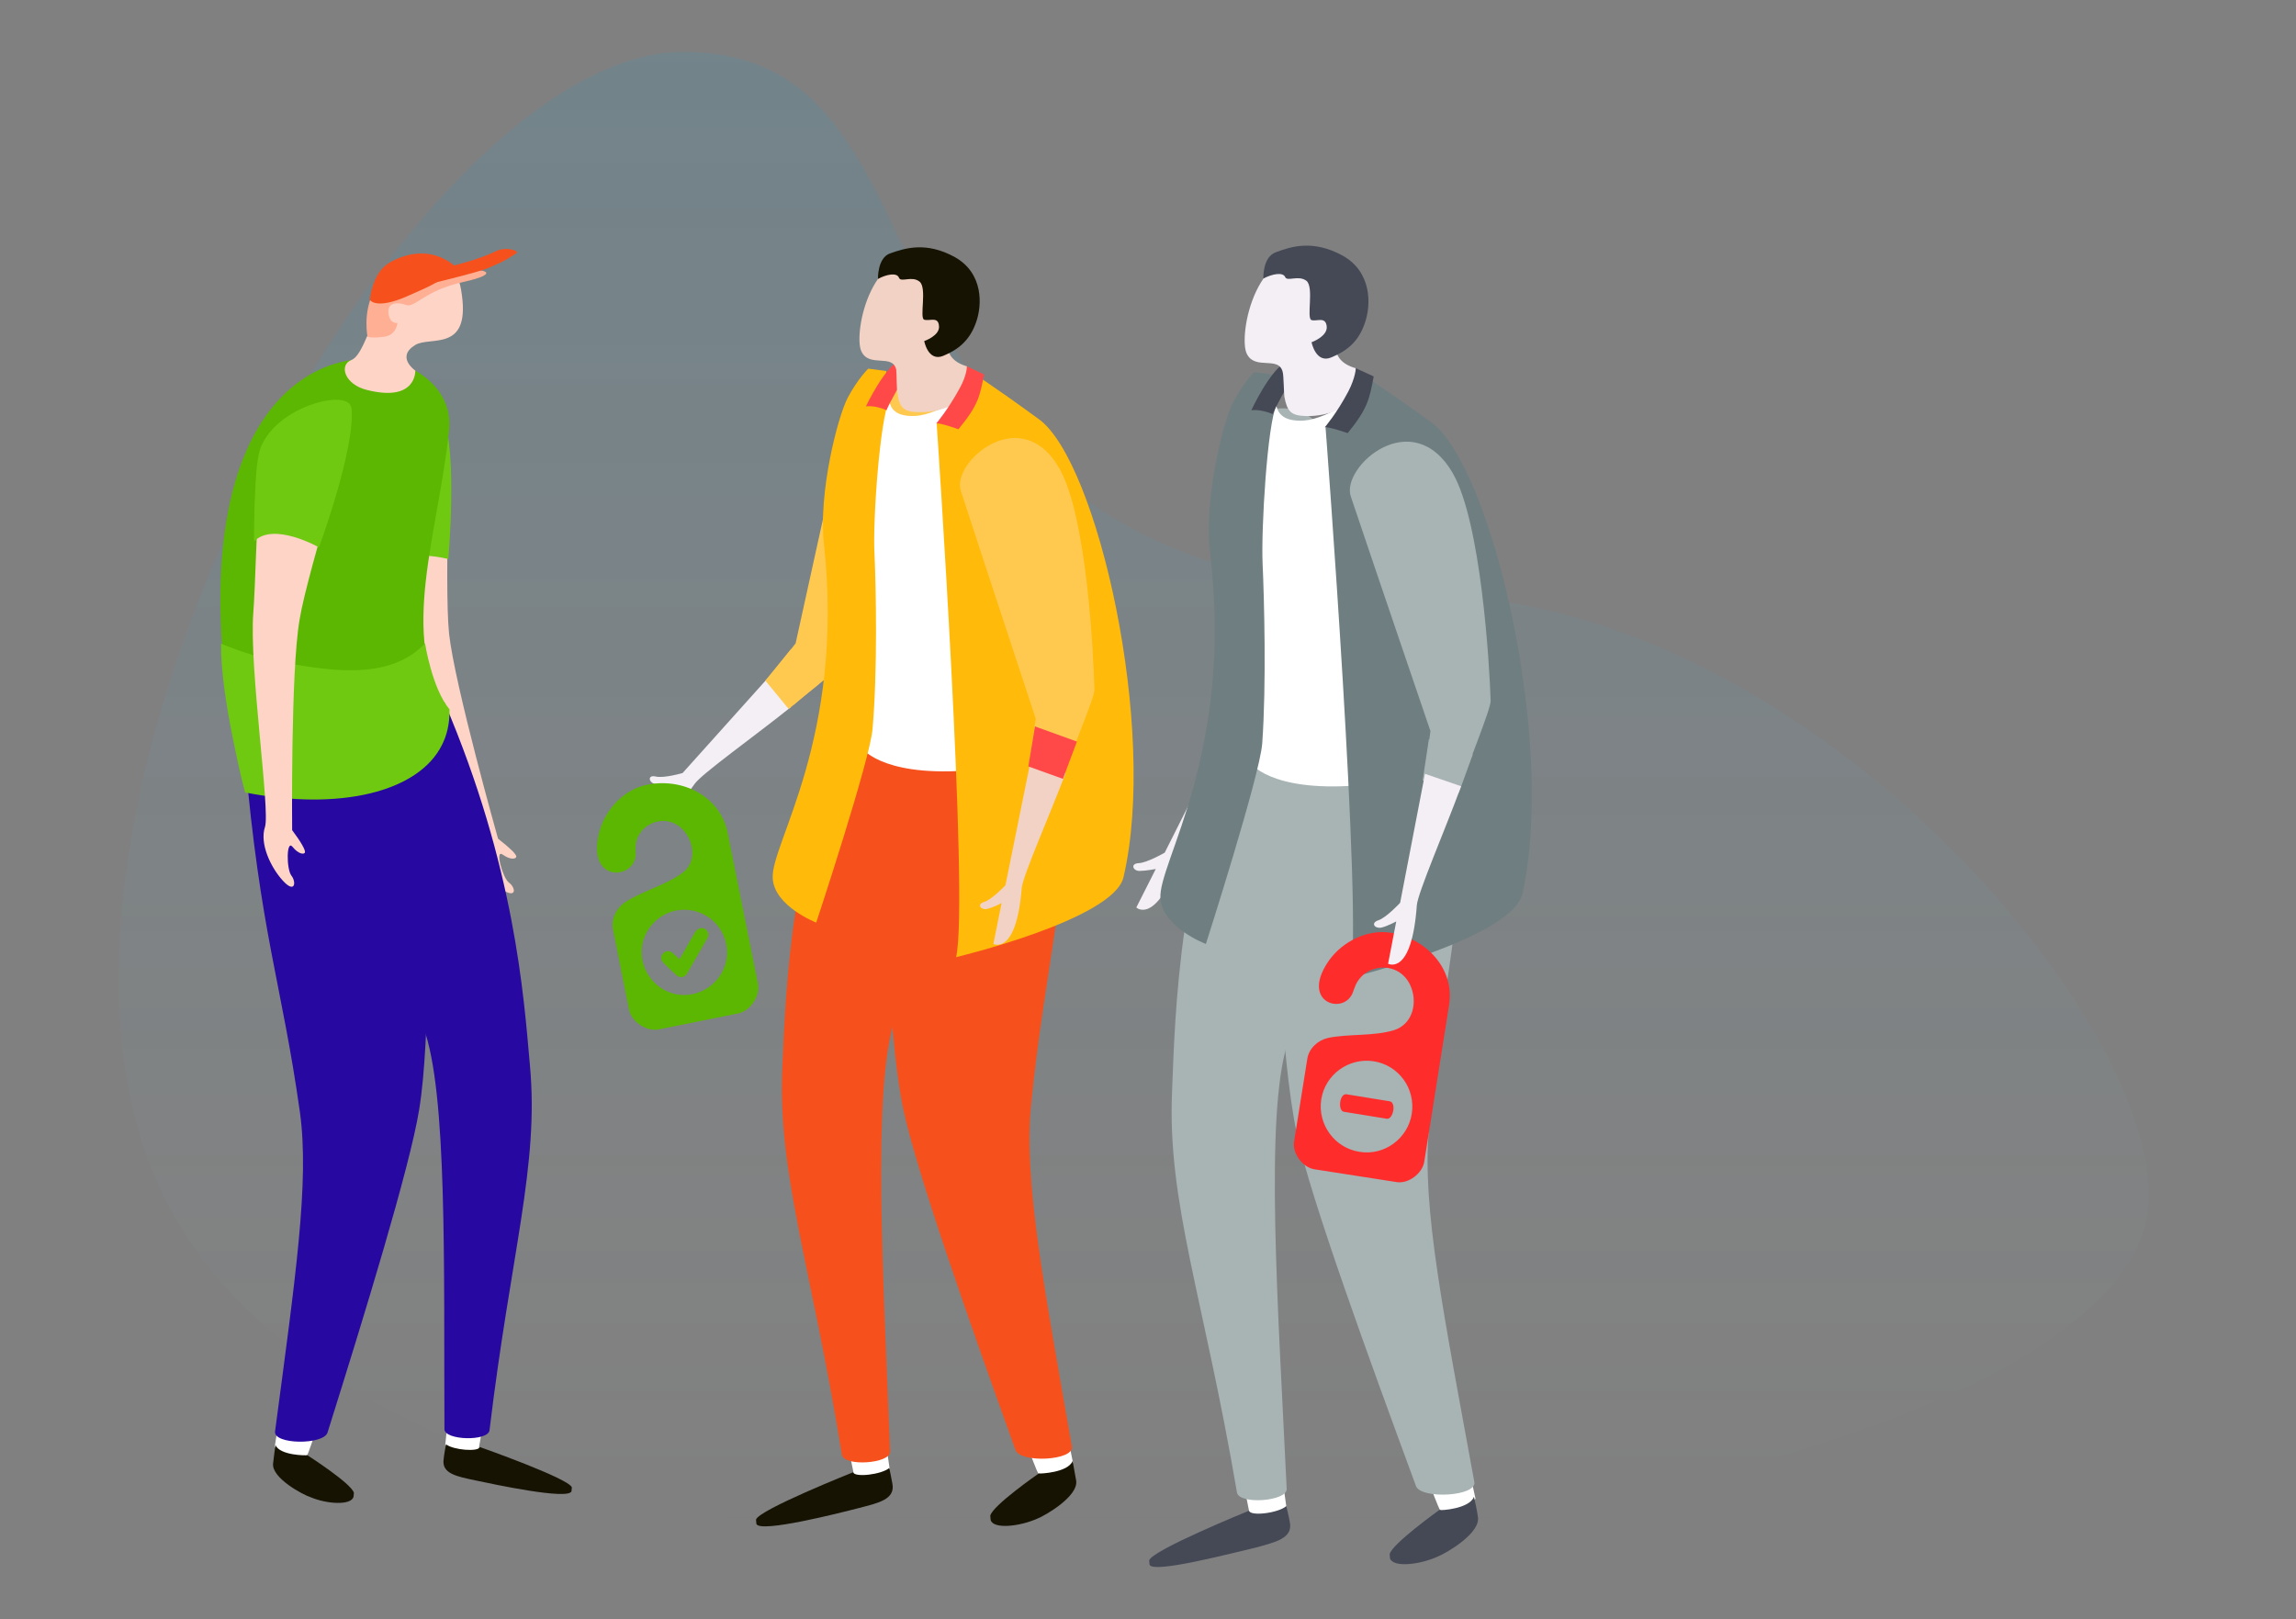 <?xml version="1.0" encoding="utf-8"?>
<!-- Generator: Adobe Illustrator 22.1.0, SVG Export Plug-In . SVG Version: 6.00 Build 0)  -->
<svg version="1.1" id="Layer_1" xmlns="http://www.w3.org/2000/svg" xmlns:xlink="http://www.w3.org/1999/xlink" x="0px" y="0px"
	 viewBox="0 0 591 416.8" style="enable-background:new 0 0 591 416.8;" xml:space="preserve">
<rect x="0" y="0" width="591" height="416.8" fill="#808080" stroke="none"/>
<style type="text/css">
	.st0{opacity:0.1;fill:url(#SVGID_1_);enable-background:new    ;}
	.st1{fill:#A8B3B4;}
	.st2{fill:#F3EFF5;}
	.st3{fill:#FFFFFF;}
	.st4{fill:#6F7E81;}
	.st5{fill:#454955;}
	.st6{fill:#FF2C2C;}
	.st7{fill:#5BB702;stroke:#5BB702;stroke-miterlimit:10;}
	.st8{fill:#FFC950;}
	.st9{fill:#5BB702;stroke:#5BB702;stroke-width:2;stroke-miterlimit:10;}
	.st10{fill:#F6511D;}
	.st11{fill:#FFBA0A;}
	.st12{fill:#FF4949;}
	.st13{fill:#F1D2C4;}
	.st14{fill:#161303;}
	.st15{fill:#FDD4C6;}
	.st16{fill:#6FC911;}
	.st17{fill:#5BB702;}
	.st18{fill:#FFAF94;}
	.st19{fill:#2708A0;}
</style>
<linearGradient id="SVGID_1_" gradientUnits="userSpaceOnUse" x1="322.519" y1="44.282" x2="322.519" y2="-340.639" gradientTransform="matrix(1 0 0 1 -30.674 354)">
	<stop  offset="0" style="stop-color:#FFFFFF;stop-opacity:0"/>
	<stop  offset="2.168840e-02" style="stop-color:#F6FCFE;stop-opacity:2.168840e-02"/>
	<stop  offset="0.183" style="stop-color:#B6E5FA;stop-opacity:0.183"/>
	<stop  offset="0.342" style="stop-color:#7ED2F6;stop-opacity:0.342"/>
	<stop  offset="0.494" style="stop-color:#51C2F3;stop-opacity:0.494"/>
	<stop  offset="0.64" style="stop-color:#2EB6F0;stop-opacity:0.64"/>
	<stop  offset="0.776" style="stop-color:#15ADEE;stop-opacity:0.776"/>
	<stop  offset="0.9" style="stop-color:#05A8ED;stop-opacity:0.9"/>
	<stop  offset="1" style="stop-color:#00A6ED"/>
</linearGradient>
<path class="st0" d="M40.8,305.1c-44.2-98,64.5-290.4,134-291.7c80.9-1.6,31.6,136.7,193.9,139.9c99.3,2,192.7,115.6,183.8,160.6
	C535.5,399.9,107.9,453.8,40.8,305.1z"/>
<g>
	<g>
		<path class="st1" d="M319,178.9c0,0-2.4-47.1-3.1-63.7c-0.4-8,21.9-18.7,26.9,1.5c3.5,14.2-4.4,49.5-6.7,59
			c-0.4,1.9-10.5,14.6-13.4,19.2l-8-5.7L319,178.9z"/>
		<path class="st2" d="M292.5,233.6l5-9.9c0,0-2.6,0.5-4.2,0.5c-1.7,0-2.4-1.9-0.2-2s6.7-2.7,6.7-2.7l15.2-30.2l8,5.7
			c-7.2,9.8-18.2,23.3-19.4,26.4C297.4,238.3,292.4,233.6,292.5,233.6z"/>
		<polygon class="st1" points="318.3,180.8 328,187.6 321.8,196.2 313.8,190.6 		"/>
	</g>
	<g>
		<polygon class="st3" points="330.5,383.5 331.1,387.8 326.5,393.4 321.6,390.9 321.5,388.9 320.6,384.4 		"/>
		<path class="st3" d="M378.9,381.7l0.9,4.1l-4.9,4.8c0,0-3.9-1.7-4.2-1.9c-0.3-0.1-2.7-6.6-2.7-6.6L378.9,381.7z"/>
		<path class="st1" d="M378.4,188.5c-1.9,51.1-7.3,65.2-10.6,102.4c-1.8,20,3.8,47.3,11.7,90.6c0.7,3.7-13.6,4.5-15,1.1
			c-11.9-32.3-27.3-74.4-30.7-90.8c-4.4-20.8-5.3-62.1-5.3-62.1L338,183L378.4,188.5z"/>
		<path class="st1" d="M320.9,176.2c-17.7,47.9-18.4,84.5-19.2,104.6c-1.3,28.8,8.1,53,16.7,103.4c0.5,3.2,12.9,2.3,12.8-0.9
			c-2.2-46.5-5.7-95.9,0.2-114.7c5-16,16.8-38.8,16.8-38.8l12.1-43L320.9,176.2z"/>
		<path class="st3" d="M349.3,202.2c-22.8,1.7-27.6-6-27.6-6l-3.9-60.2c0,0,3.2-29.6,3-29.8c-0.2-0.2,7.3-8.7,7.4-5.2
			c0.1,3.5,0.2,7.2,6.3,7.3c6.2,0.2,14.6-6.1,14.6-6.1l-1.8,9.7L349.3,202.2z"/>
		<path class="st4" d="M328.6,104.2c-2.4,5-4,32-3.6,40.9s1,31-0.1,46.3c-0.6,8.2-14.5,51.6-14.5,51.6s-11.1-4.2-11.7-11.7
			c-0.7-9.1,18.9-37.2,12.8-88.8c-1.7-13.6,3.3-33.9,5.9-38.9s5.4-7.8,5.4-7.8l4.8,0.6L328.6,104.2z"/>
		<path class="st4" d="M341.2,110c0,0,9.7,126.8,6.4,141.7c0,0,41.8-10.3,44.3-21.7c8.7-39.4-8-110.2-23.6-121.4
			c-14.1-10.1-17.4-11.9-17.4-11.9l-3.1,12.1L341.2,110z"/>
		<path class="st5" d="M332.5,97.5c-4.2,7.1-4.9,9.1-4.9,9.1s-2.9-1.3-5.5-1c0,0,4.9-10.6,9.1-12.5
			C335.7,91.3,332.5,97.5,332.5,97.5z"/>
		<path class="st2" d="M349,94.8c-14.8-4.2,7.9-23.6-8.9-28.6c-16.9-5-21.4,20.2-19.2,24.8c2.1,4.5,8.4,0.4,9.3,4.9
			c0.2,0.6,0.3,5.6,0.4,6.2c0.7,3.8,1.7,4.9,5.5,5l0,0c3.1,0.1,6.2-0.6,9.1-1.9l4.1-1.9L349,94.8z"/>
		<path class="st5" d="M353.6,96.9c-1.1,5.8-1.5,8.2-6.7,14.6c0,0-4.9-1.7-5.9-1.5c0,0,3.1-3.6,6.1-9.3c1.8-3.5,1.9-5.9,1.9-5.9
			L353.6,96.9z"/>
		<path class="st5" d="M325.2,71.7c2.3-1.2,5-1.7,5.6-0.4c0.5,1.3,3.4-0.6,5.5,1c2,1.7-0.1,9.7,1.3,10.1c1.4,0.4,3.6-1,3.9,1.6
			c0.3,2.6-3.9,4.1-3.9,4.1s1.1,5.6,5.1,3.9c4.1-1.7,7-4.1,8.6-8.8c1.7-4.8,1.8-13.2-5.7-17.4c-7.7-4.2-13.3-2.3-17.1-0.9
			C324.9,66.1,325.2,71.8,325.2,71.7z"/>
		<path class="st5" d="M323.2,398.4c5.1-1.4,9.7-2.4,8.8-6.6c-0.2-1.2-0.9-4.1-0.9-4.1c-2,1.8-9.2,2.7-9.6,1.2
			c0,0-25.1,10.2-25.7,12.8c0,0.1,0.1,0.9,0.1,1.1C296.8,405.2,317.9,399.6,323.2,398.4z"/>
		<path class="st5" d="M370.3,400.6c2-0.8,11-6,10.1-10.2c-0.1-1.2-1-5.1-1-5.1c-1.1,3.1-8.6,3.6-8.9,3.4c0,0-12.3,8.8-12.8,11.4
			c0,0.1,0.1,0.9,0.1,1.1C358.7,403.6,365.6,402.8,370.3,400.6z"/>
	</g>
	<g>
		<path class="st1" d="M368.2,188.2c0,0-15.2-44.6-20.5-60.4c-2.6-7.6,15.9-24,26.3-5.9c7.2,12.6,9.4,48.8,9.7,58.5
			c0.1,2-6.1,17-7.7,22.1l-9.3-3.2L368.2,188.2z"/>
		<polygon class="st1" points="367.8,190.3 379.1,194.2 375.5,204.1 366.2,200.9 		"/>
		<g>
			<path class="st6" d="M363.4,286.7c-1,6.4-7.1,10.9-13.5,9.8c-6.4-1-10.8-7.1-9.8-13.5c1-6.4,7.1-10.8,13.5-9.8
				C360,274.2,364.4,280.2,363.4,286.7z M357.7,283.5l-11.1-1.8c-1.8-0.3-2.3,4.2-0.7,4.5l11.1,1.8
				C358.6,288.2,359.5,283.8,357.7,283.5z M357.9,240.1c-5.9-0.9-12.2,2.2-15.7,7c-7,9.8,1.4,13.5,4.9,10.1c1.2-1.2,1.1-1.9,1.8-3.5
				c2.5-5.8,11-6.4,14-0.3c2.1,4.2,1,10.2-4.1,11.8c-5.2,1.6-11.9,0.9-17,2c-2.6,0.6-4.9,2.7-5.3,5.4l-3.4,21.3
				c-0.5,3,2.2,6.6,5.2,7.1l21.2,3.3c3,0.5,6.6-2.2,7.1-5.2l6.4-40.4C374.5,249.3,367,241.5,357.9,240.1z"/>
		</g>
		<path class="st2" d="M357.3,248.1l2.1-10.9c0,0-2.4,1.3-3.9,1.6c-1.6,0.3-2.8-1.2-0.7-1.9s5.6-4.5,5.6-4.5l6.4-33.2l9.3,3.2
			c-4.2,11.4-11.1,27.3-11.4,30.6C363.4,251.3,357.4,248.1,357.3,248.1z"/>
	</g>
</g>
<g>
	<g>
		<path class="st2" d="M165.4,210.4l7.2-8c0,0-2.6-0.2-4.1-0.6c-1.6-0.5-1.8-2.4,0.3-1.9c2.1,0.5,6.9-0.9,6.9-0.9l21.9-24.4l6,7.4
			c-9.2,7.4-23,17.2-24.8,19.8C168.7,216.1,165.3,210.4,165.4,210.4z"/>
		<g>
			<path class="st7" d="M187.4,242.9c1.3,6.2-2.8,12.2-9,13.5c-6.2,1.3-12.2-2.8-13.5-9c-1.3-6.2,2.8-12.2,9-13.5
				C180.1,232.7,186.2,236.7,187.4,242.9z M166.7,202.5c-5.7,1.1-10.4,6.1-11.9,11.6c-3.1,11.3,5.8,11.8,7.9,7.6
				c0.7-1.5,0.3-2.1,0.4-3.8c0.3-6.1,7.9-9.5,12.7-5c3.3,3.1,4.3,9,0.3,12.1c-4.2,3.2-10.5,4.8-14.8,7.6c-2.2,1.4-3.6,4.1-3,6.7
				l4.1,20.5c0.6,2.9,4.2,5.3,7.1,4.7l20.4-4.1c2.9-0.6,5.3-4.2,4.7-7.1l-7.8-38.9C184.9,205.3,175.5,200.7,166.7,202.5z"/>
		</g>
		<path class="st8" d="M204.8,165.6c0,0,9.8-44.6,13.3-60.3c1.6-7.6,25.2-11.9,24.8,8.3c-0.3,14.1-16.7,45.2-21.3,53.4
			c-0.9,1.7-13.6,11-17.4,14.5l-6-7.4L204.8,165.6z"/>
		<polygon class="st8" points="203.6,167.1 210.9,176 203,182.5 197,175.2 		"/>
		<path class="st9" d="M175.1,248.6c0.1-0.2,0.2-0.4,0.3-0.5c1.4-2.5,2.9-5,4.3-7.5c0.1-0.1,0.2-0.3,0.3-0.4c0.3-0.3,0.6-0.4,1-0.2
			c0.3,0.2,0.4,0.6,0.3,0.9c0,0.1-0.1,0.2-0.2,0.3c-1.7,3-3.4,5.9-5.1,8.9c-0.3,0.5-0.8,0.6-1.2,0.2c-1.1-1-2.2-2-3.3-3.1
			c-0.4-0.4-0.4-0.8-0.1-1.1c0.3-0.3,0.7-0.4,1.1,0c0.7,0.7,1.5,1.3,2.2,2C174.7,248.3,174.9,248.4,175.1,248.6z"/>
	</g>
	<g>
		<polygon class="st3" points="228.4,374 229,378.1 224.6,383.5 219.8,381.1 219.7,379.1 218.8,374.7 		"/>
		<path class="st3" d="M275.4,372.6l0.8,4l-4.8,4.6c0,0-3.7-1.7-4.1-1.9c-0.3-0.1-2.6-6.4-2.6-6.4L275.4,372.6z"/>
		<path class="st10" d="M276.6,185.3c-2.3,49.5-7.6,63.1-11.2,99.2c-1.9,19.4,3.2,45.9,10.5,87.9c0.6,3.6-13.2,4.3-14.5,0.9
			c-11.3-31.4-25.8-72.4-29-88.3c-4.1-20.2-4.6-60.2-4.6-60.2l9.7-45.2L276.6,185.3z"/>
		<path class="st10" d="M220.9,172.9c-17.6,46.3-18.6,81.7-19.5,101.2c-1.4,27.9,7.4,51.4,15.3,100.4c0.5,3.1,12.5,2.3,12.4-0.8
			c-1.7-45.1-4.7-93,1.2-111.2c5-15.5,16.6-37.5,16.6-37.5l12.1-41.6L220.9,172.9z"/>
		<path class="st3" d="M248.3,198.4c-22,1.4-26.7-6.1-26.7-6.1l-3.3-58.4c0,0,3.5-28.7,3.2-28.9c-0.2-0.2,7.1-8.5,7.2-5
			c0,3.4,0,7,6,7.1c5.9,0.2,14.2-5.8,14.2-5.8l-1.8,9.4L248.3,198.4z"/>
		<path class="st11" d="M228.9,103.1c-2.4,4.8-4.3,31-3.8,39.6c0.4,8.6,0.8,30.1-0.5,44.9c-0.6,7.9-14.5,49.9-14.5,49.9
			s-10.8-4.2-11.2-11.4c-0.6-8.8,18.6-35.9,13.2-86c-1.5-13.2,3.5-32.7,6.1-37.7c2.6-4.9,5.3-7.5,5.3-7.5l4.6,0.6L228.9,103.1z"/>
		<path class="st11" d="M241.1,109c0,0,8.4,123,5,137.4c0,0,40.6-9.7,43.1-20.6c8.9-38.2-6.7-107-21.8-117.9
			c-13.6-9.9-16.8-11.7-16.8-11.7l-3.1,11.7L241.1,109z"/>
		<path class="st12" d="M233,96.8c-4.1,6.8-4.8,8.8-4.8,8.8s-2.8-1.3-5.3-1c0,0,4.8-10.2,8.9-12C236,90.8,233,96.8,233,96.8z"/>
		<path class="st13" d="M248.9,94.3c-14.3-4.2,7.9-22.8-8.4-27.8s-20.9,19.4-18.8,23.9c2,4.4,8.1,0.5,9,4.8c0.1,0.6,0.1,5.4,0.3,6
			c0.5,3.7,1.6,4.8,5.3,4.9l0,0c3,0.1,6-0.5,8.8-1.8l4-1.8L248.9,94.3z"/>
		<path class="st12" d="M253.3,96.4c-1.1,5.7-1.5,7.9-6.6,14.1c0,0-4.7-1.7-5.7-1.5c0,0,3-3.5,6-9c1.9-3.4,1.9-5.7,1.9-5.7
			L253.3,96.4z"/>
		<path class="st14" d="M226,71.8c2.2-1.2,4.9-1.7,5.4-0.3c0.5,1.3,3.3-0.6,5.3,1s-0.1,9.4,1.2,9.8c1.5,0.4,3.6-0.9,3.8,1.6
			c0.3,2.5-3.8,3.9-3.8,3.9s1,5.4,4.9,3.8s6.8-4,8.4-8.5c1.7-4.6,1.9-12.8-5.4-16.9c-7.4-4.1-12.9-2.3-16.6-1
			C225.8,66.3,226,71.8,226,71.8z"/>
		<path class="st14" d="M221.1,388.2c5-1.3,9.4-2.2,8.6-6.3c-0.2-1.2-0.8-4-0.8-4c-2,1.7-8.9,2.5-9.3,1.1c0,0-24.4,9.7-25,12.2
			c0,0.1,0.1,0.9,0.1,1.1C195.6,394.7,216.1,389.5,221.1,388.2z"/>
		<path class="st14" d="M267.1,390.9c1.8-0.7,10.6-5.7,9.9-9.8c-0.2-1.2-0.9-5-0.9-5c-1.2,3-8.4,3.3-8.7,3.2c0,0-12,8.3-12.5,10.9
			c0,0.1,0.1,0.9,0.1,1.1C255.7,393.7,262.4,393,267.1,390.9z"/>
	</g>
	<g>
		<path class="st8" d="M266.6,185c0,0-14.3-43.3-19.3-58.7c-2.4-7.4,15.7-23.1,25.5-5.5c6.9,12.3,8.7,47.4,8.9,56.8
			c0.1,1.9-6.1,16.3-7.7,21.4l-9-3.2L266.6,185z"/>
		<path class="st13" d="M255.7,243l2.1-10.5c0,0-2.3,1.2-3.8,1.5s-2.7-1.2-0.7-1.8s5.5-4.3,5.5-4.3l6.5-32.1l9,3.2
			c-4.2,11.1-11,26.4-11.3,29.6C261.6,246.1,255.7,243,255.7,243z"/>
		<polygon class="st12" points="266.4,187 277.2,190.9 273.6,200.5 264.7,197.3 		"/>
	</g>
</g>
<g>
	<g>
		<path class="st15" d="M128.2,215.9c3.2,2.5,4.7,4,4.7,4.6c0,0.6-1.4,1-3.5-0.5c-2.1-1.5,0,6,1.6,7.2c1.7,1.2,2.2,4.3-1.8,1.8
			c-4-2.5-8.4-7.7-8.1-12.1c0.3-4.5-14.9-38.8-17.5-52.3c-1.2-6.1-6.2-26-8.3-37.2c-2.1-10.8,6.2-15.2,16.6-18.9
			c0.6-0.2,1-0.3,1.4-0.4c3.4-0.6,0.9,41.4,2.3,55.1C117.1,176.6,128.2,215.9,128.2,215.9z"/>
		<path class="st16" d="M113.4,106.2c0.5,0.3,0.7,0.8,0.7,1c3.7,9.9,1.3,36.7,1.3,36.7s-13.2-3.4-16.5,3c-0.6-2-1.4-5-2.2-8.6
			c-2-8.8-3-13.3-2.3-16.4C96.6,111.6,110,103.8,113.4,106.2z"/>
	</g>
	<g>
		<path class="st17" d="M115.2,182.3c-12.8-17.8-2.3-45.3,0.4-71.6c2.1-19.7-35.1-30-51.2,3.2c-16.1,33.2-1.9,86.4-1.9,86.4
			l46.2-2.8L115.2,182.3z"/>
		<path class="st15" d="M106.9,88.8c-5.1,3.1,0,6.6,0,6.6s0.4,8.2-12.4,5c-5.8-1.4-7.3-6.4-4.1-7.7c3.3-1.3,4.7-10.2,10.3-18
			c5.6-7.8,16.4-13.3,18.2,1.3C120.9,90.7,110.7,86.5,106.9,88.8z"/>
		<path class="st18" d="M115.7,69.6c10-0.8,13.5,0.8,3.5,3c-10,2.2-12.5,6.8-14.7,5.9c-2.2-0.8-4.9-0.7-4.5,2.2
			c0.4,2.9,2.3,2.4,2.3,2.4s-0.2,3.2-3.5,3.6c-3.3,0.4-4.2,0-4.2,0s-1.2-5.9,1.4-11.2S105.4,70.4,115.7,69.6z"/>
		<path class="st10" d="M118,69.4c-6.7,4-7.1,4.2-13.3,6.9c-8,3.5-9.5,0.9-9.5,0.9s0.5-7.2,5.4-9.8C111.5,61.6,118,69.4,118,69.4z"
			/>
		<path class="st10" d="M112.2,72.7c0,0,11.6-2.8,13.7-3.8c2.9-1.3,3.5-1.4,7-3.7c1-0.6-2.6-1.8-5.1-0.6c-4.7,2.3-11.2,3.8-11.2,3.8
			L112.2,72.7z"/>
		<polygon class="st3" points="124,368.5 123.3,372.6 123.3,374.5 118.9,376.9 114.6,372 115,368.2 		"/>
		<path class="st3" d="M81.2,368.6c0,0-1.9,5.9-2.2,6.1c-0.4,0.2-3.7,1.9-3.7,1.9l-4.6-4.1l0.6-3.8L81.2,368.6z"/>
		<path class="st19" d="M99.2,187.7l10.7,41.7c0,0,1.1,37.2-2,56.2c-2.4,14.9-14.3,53.6-23.6,83.2c-1.1,3.2-13.9,3.1-13.5-0.3
			c5.2-39.3,8.9-64.2,6.4-82.2C72.5,252.9,67,240.5,63,194.5L99.2,187.7z"/>
		<path class="st19" d="M79.3,192.1l12.8,38.2c0,0,11.6,20,16.9,34.2c6.2,16.7,5.2,61.4,5.4,103.4c0,2.9,11.2,3.2,11.6,0.3
			c5.5-45.9,12.8-68.1,10.4-94c-1.6-18.1-3.9-51-22-93.4L79.3,192.1z"/>
		<path class="st14" d="M147.1,383.9c0-0.2,0.1-0.9,0.1-1c-0.7-2.3-23.7-10.4-23.7-10.4c-0.3,1.3-6.8,0.8-8.7-0.7
			c0,0-0.5,2.6-0.6,3.8c-0.6,3.8,3.5,4.5,8.2,5.5C127.1,382.1,146.3,386.2,147.1,383.9z"/>
		<path class="st14" d="M91,385.3c0-0.2,0.1-0.9,0.1-1c-0.6-2.4-12-9.7-12-9.7c-0.3,0.1-7,0.1-8.2-2.6c0,0-0.5,3.6-0.6,4.7
			c-0.5,3.8,7.9,8.2,9.6,8.7C84.1,387.2,90.4,387.6,91,385.3z"/>
	</g>
	<path class="st16" d="M108.4,166.6c0.5-0.4,0.8-0.8,1-1c0,0,1.8,11.6,6.3,17c0.1,3.9-0.8,6.9-1.9,9.1c-6,12.2-26.4,17.1-50.7,12.3
		c-1.2-4.4-2.2-9.2-3.2-14.1c-1.6-7.9-3.1-17.5-3-24.2c7.5,3.1,14,4.6,18.6,5.3C84.7,172.5,99.4,175,108.4,166.6z"/>
	<path class="st15" d="M75.2,213.7c2.4,3.2,3.4,5.1,3.3,5.7c-0.1,0.6-1.6,0.6-3.2-1.4c-1.6-2-1.6,5.7-0.3,7.4c1.3,1.6,1,4.8-2.2,1.3
		c-3.2-3.5-6-9.6-4.6-13.8c1.4-4.2-4.1-41.3-3-55.1c0.5-6.2,1-26.7,1.8-38.1c0.8-10.9,10.1-13,21-13.8c0.6,0,1.1-0.1,1.4,0
		c3.4,0.3-10.1,40.1-12.3,53.7C74.8,172.9,75.2,213.7,75.2,213.7z"/>
	<path class="st16" d="M90,104c0.4,0.5,0.4,1,0.5,1.2c0.9,10.6-8.4,35.7-8.4,35.7s-11.8-6.7-16.7-1.5c0-2.1,0-5.1,0.1-8.9
		c0.4-9,0.6-13.6,2.1-16.4C72.3,104.8,87.3,100.8,90,104z"/>
</g>
</svg>
